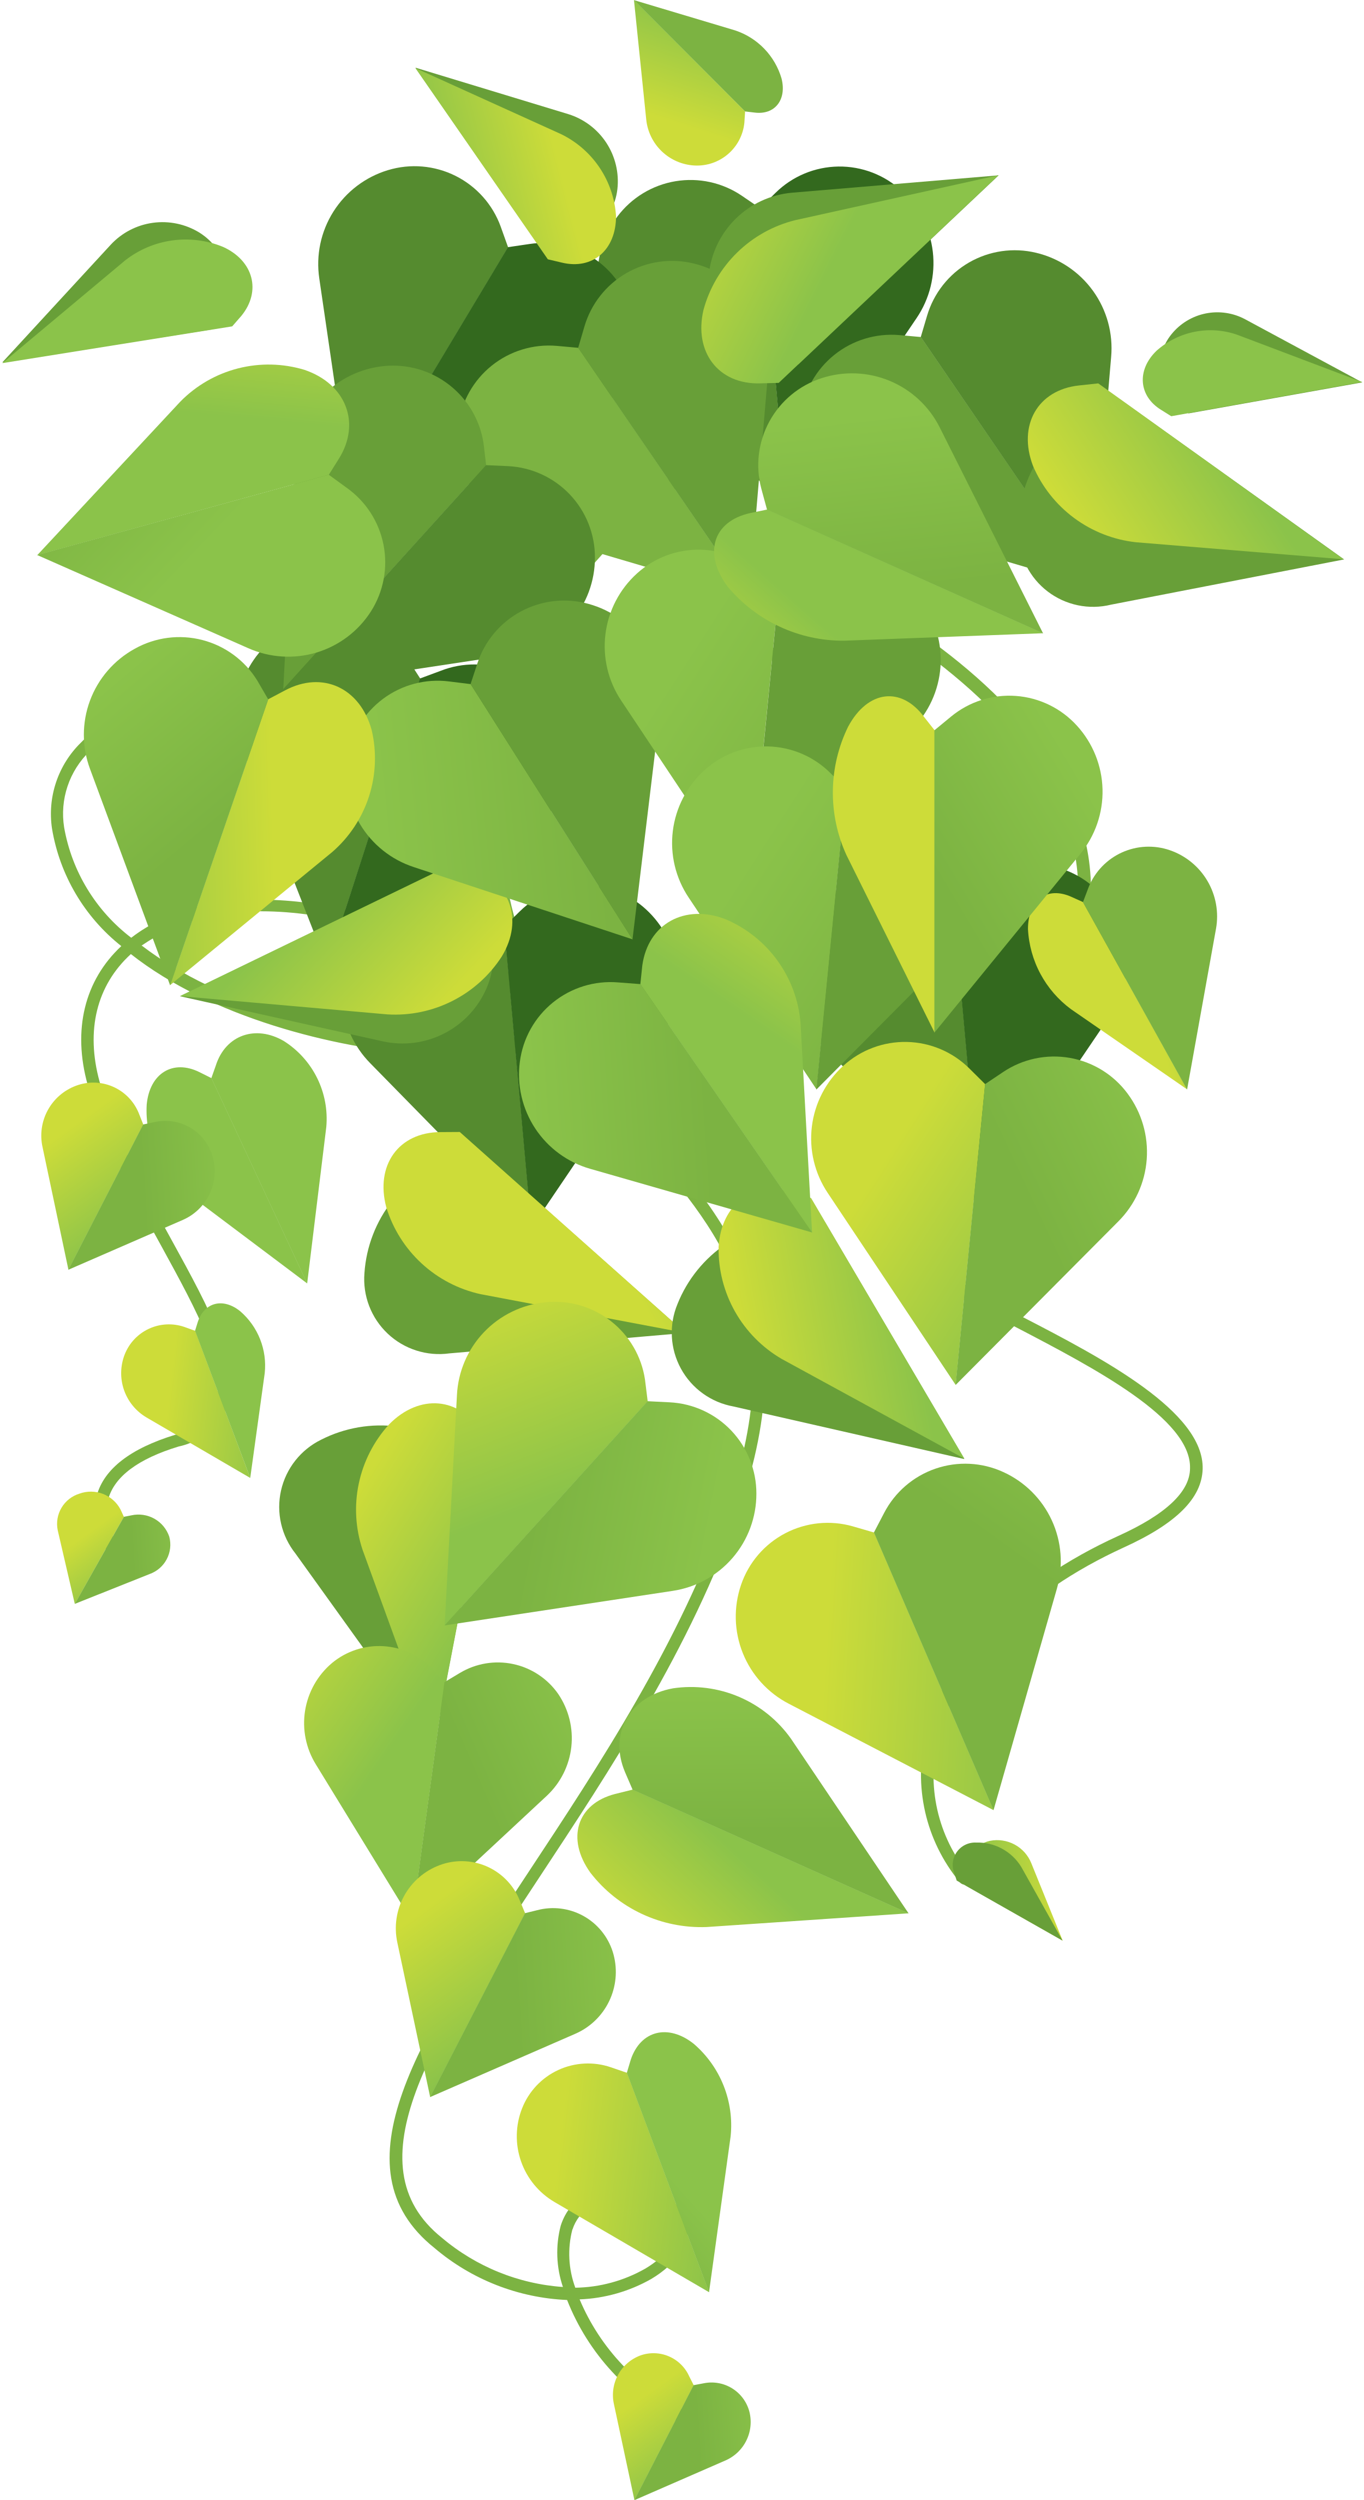 <svg width="425" height="779" viewBox="0 0 425 779" fill="none" xmlns="http://www.w3.org/2000/svg">
<path d="M300.463 587.2C300.893 587.195 301.31 587.047 301.647 586.78C302.041 586.465 302.295 586.007 302.352 585.506C302.409 585.005 302.266 584.502 301.953 584.106C297.116 578.23 293.724 571.302 292.051 563.878C290.379 556.455 290.471 548.743 292.321 541.361C297.825 517.945 319.077 496.362 350.152 482.152C366.435 474.741 374.462 466.872 374.729 457.704C375.188 439.865 343.769 423.325 318.542 410.299C314.299 408.084 310.209 405.944 306.502 403.92C299.698 400.1 296.029 396.662 295.035 392.765C293.353 386.386 298.322 378.326 305.852 366.026C320.614 343.686 331.47 319.001 337.959 293.027C357.07 214.145 229.98 166.473 224.591 164.486C224.351 164.364 224.088 164.293 223.819 164.279C223.551 164.266 223.282 164.308 223.031 164.406C222.78 164.503 222.553 164.651 222.363 164.842C222.174 165.033 222.027 165.262 221.932 165.514C221.837 165.766 221.797 166.035 221.813 166.303C221.829 166.572 221.903 166.833 222.027 167.072C222.152 167.31 222.326 167.519 222.537 167.686C222.748 167.853 222.992 167.973 223.253 168.039C224.553 168.535 352.675 216.552 334.099 292.11C327.689 317.701 316.988 342.021 302.45 364.04C294.385 377.066 289.072 385.661 291.213 393.644C292.512 398.61 296.755 402.927 304.552 407.167C308.374 409.191 312.197 411.33 316.669 413.584C340.979 426.266 371.213 442.043 370.792 457.475C370.792 464.81 363.148 471.915 348.432 478.561C316.134 493.268 294.271 515.806 288.499 540.368C286.536 548.287 286.451 556.555 288.249 564.513C290.048 572.471 293.68 579.899 298.857 586.207C299.024 586.491 299.257 586.729 299.537 586.902C299.817 587.075 300.134 587.178 300.463 587.2Z" fill="#7CB342"/>
<path d="M36.535 487.882C36.153 487.461 27.018 477.224 30.152 465.955C32.445 457.666 40.625 451.325 54.576 447.047C57.229 446.52 59.724 445.393 61.871 443.75C64.019 442.108 65.76 439.994 66.96 437.573C71.356 426.725 61.571 408.885 50.257 388.219C41.733 372.749 32.101 355.177 27.324 338.026C22.546 320.874 26.33 305.48 37.797 294.784C26.297 285.676 18.599 272.618 16.201 258.151C15.48 253.301 15.918 248.35 17.479 243.703C19.04 239.055 21.68 234.843 25.183 231.411C71.05 183.776 274.624 204.213 283.224 205.054C283.735 205.111 284.203 205.368 284.525 205.769C284.847 206.17 284.998 206.682 284.944 207.193C284.846 207.674 284.582 208.106 284.198 208.414C283.813 208.721 283.334 208.883 282.842 208.874C280.74 208.644 72.617 187.749 27.935 234.085C24.794 237.105 22.43 240.84 21.046 244.97C19.661 249.101 19.297 253.505 19.985 257.807C22.385 271.485 29.849 283.758 40.892 292.186C64.514 273.889 108.088 276.907 152.273 300.246C166.454 307.886 172.57 314.113 170.964 319.804C167.983 330.195 140.386 329.125 132.13 328.59C103.883 326.604 65.584 316.825 40.778 297.267C30.113 307.008 26.636 321.027 31.031 337.032C35.58 353.764 45.097 371.144 53.506 386.424C65.317 407.93 75.484 426.495 70.438 439.025C69.033 441.982 66.964 444.575 64.391 446.603C61.819 448.63 58.813 450.037 55.608 450.714C43.033 454.534 35.694 460.072 33.745 467.025C31.184 476.231 39.211 485.284 39.287 485.361C39.466 485.538 39.608 485.749 39.705 485.982C39.802 486.215 39.852 486.464 39.852 486.717C39.852 486.969 39.802 487.218 39.705 487.451C39.608 487.684 39.466 487.895 39.287 488.073C39.118 488.23 38.92 488.351 38.703 488.43C38.486 488.509 38.256 488.543 38.026 488.531C37.744 488.542 37.464 488.489 37.206 488.376C36.948 488.264 36.719 488.095 36.535 487.882ZM44.179 294.631C68.604 313.349 106.177 322.898 132.589 324.732C154.031 326.184 166.339 322.822 167.524 318.735C167.868 317.436 167.753 312.546 150.744 303.455C126.167 290.505 101.896 283.935 81.408 283.935C68.052 283.4 54.882 287.206 43.874 294.784L44.179 294.631Z" fill="#7CB342"/>
<path d="M212.054 754.819C195.891 746.969 183.272 733.334 176.698 716.62C161.504 715.974 146.961 710.273 135.379 700.423C103.96 675.326 130.64 634.873 164.467 583.609C186.713 549.918 211.901 511.757 226.579 469.584C247.372 409.841 224.285 383.521 197.529 353.076C177.309 330.157 156.402 306.244 152.694 265.218C144.209 171.094 234.835 133.735 235.752 133.353C235.989 133.22 236.252 133.139 236.523 133.116C236.794 133.092 237.066 133.127 237.322 133.217C237.579 133.307 237.813 133.451 238.01 133.639C238.206 133.826 238.36 134.054 238.461 134.306C238.563 134.558 238.609 134.829 238.598 135.1C238.586 135.371 238.517 135.637 238.394 135.88C238.272 136.122 238.099 136.336 237.887 136.506C237.675 136.676 237.429 136.8 237.166 136.868C236.287 137.25 148.26 173.539 156.516 264.874C160.109 304.525 180.597 327.865 200.396 350.441C226.808 380.465 251.729 408.847 230.172 470.73C215.341 513.284 190 551.675 167.639 585.558C134.921 635.217 109.044 674.371 137.749 697.291C148.36 706.246 161.545 711.597 175.399 712.571C173.305 706.408 173.066 699.768 174.71 693.471C177.768 683.921 186.751 679.872 199.25 682.011C210.984 684.188 213.659 689.651 214.233 692.898C215.265 698.704 210.946 705.274 202.957 710.049C196.125 713.941 188.455 716.129 180.597 716.429C187.018 731.682 198.788 744.069 213.698 751.267C214.152 751.482 214.502 751.867 214.674 752.339C214.846 752.811 214.824 753.331 214.615 753.788C214.459 754.113 214.216 754.39 213.912 754.585C213.608 754.781 213.256 754.888 212.895 754.896C212.612 754.923 212.327 754.897 212.054 754.819ZM178.342 694.655C176.785 700.655 177.105 706.987 179.259 712.8C186.891 712.684 194.371 710.648 201.008 706.879C207.505 703.059 211.213 697.826 210.487 693.662C209.761 689.498 205.594 687.168 198.561 686.022C196.594 685.656 194.599 685.464 192.599 685.449C189.531 685.115 186.441 685.848 183.851 687.525C181.261 689.202 179.329 691.72 178.38 694.655H178.342Z" fill="#7CB342"/>
<path d="M236.822 64.863L245.307 158.681L195.007 107.341C189.849 102.118 186.744 95.214 186.26 87.892C185.776 80.569 187.944 73.317 192.369 67.461C196.764 61.605 203.248 57.666 210.473 56.464C217.698 55.262 225.109 56.888 231.165 61.005L236.822 64.863Z" fill="#558B2F"/>
<path d="M236.784 64.862L245.269 158.679L285.556 99.165C289.685 93.1 291.494 85.754 290.652 78.467C289.81 71.18 286.373 64.44 280.97 59.475C275.605 54.499 268.527 51.781 261.208 51.888C253.889 51.995 246.894 54.918 241.677 60.048L236.784 64.862Z" fill="#33691E"/>
<path d="M157.166 288.749L165.651 382.567L115.35 331.265C110.203 326.044 107.105 319.148 106.62 311.834C106.136 304.52 108.299 297.276 112.713 291.423C117.095 285.564 123.57 281.619 130.789 280.409C138.008 279.2 145.416 280.818 151.471 284.929L157.166 288.749Z" fill="#558B2F"/>
<path d="M157.09 288.749L165.575 382.567L205.862 323.052C209.995 316.992 211.81 309.649 210.975 302.362C210.14 295.076 206.711 288.332 201.313 283.363C195.938 278.393 188.855 275.68 181.533 275.787C174.211 275.893 167.21 278.811 161.982 283.936L157.09 288.749Z" fill="#33691E"/>
<path d="M297.099 282.255L305.584 376.073L255.283 324.733C250.126 319.51 247.021 312.606 246.537 305.284C246.053 297.961 248.221 290.709 252.646 284.853C257.034 279 263.511 275.062 270.73 273.86C277.949 272.657 285.353 274.283 291.404 278.397L297.099 282.255Z" fill="#558B2F"/>
<path d="M297.022 282.255L305.508 376.072L345.833 316.558C349.966 310.498 351.781 303.154 350.946 295.868C350.111 288.581 346.682 281.838 341.285 276.869C335.914 271.89 328.829 269.171 321.504 269.277C314.179 269.384 307.177 272.308 301.953 277.441L297.022 282.255Z" fill="#33691E"/>
<path d="M130.946 211.433L101.934 301.049L75.79 234.123C73.1 227.299 72.956 219.735 75.384 212.813C77.812 205.891 82.65 200.073 89.016 196.42C95.351 192.744 102.863 191.653 109.983 193.375C117.104 195.097 123.285 199.5 127.238 205.665L130.946 211.433Z" fill="#558B2F"/>
<path d="M130.869 211.396L101.896 301.05L162.288 262.048C168.459 258.108 173.011 252.086 175.115 245.075C177.22 238.065 176.737 230.533 173.754 223.849C170.762 217.173 165.313 211.905 158.538 209.138C151.762 206.371 144.18 206.318 137.366 208.989L130.869 211.396Z" fill="#33691E"/>
<path d="M286.932 105.01L340.138 182.746L271.337 162.462C264.294 160.413 258.222 155.903 254.23 149.753C250.237 143.603 248.59 136.224 249.588 128.961C250.554 121.726 254.268 115.139 259.961 110.566C265.653 105.994 272.888 103.785 280.166 104.399L286.932 105.01Z" fill="#689F38"/>
<path d="M286.894 105.01L340.1 182.784L346.216 111.199C346.866 103.892 344.865 96.594 340.577 90.64C336.29 84.686 330.002 80.472 322.862 78.767C315.749 77.05 308.246 78.135 301.912 81.798C295.578 85.461 290.898 91.421 288.844 98.44L286.894 105.01Z" fill="#558B2F"/>
<path d="M158.313 77.048L109.885 157.839L99.488 86.788C98.402 79.534 99.962 72.131 103.885 65.932C107.808 59.732 113.831 55.149 120.855 53.02C127.858 50.891 135.411 51.532 141.955 54.809C148.499 58.086 153.534 63.75 156.019 70.63L158.313 77.048Z" fill="#558B2F"/>
<path d="M158.274 77.01L109.808 157.839L177.462 133.43C184.362 130.961 190.146 126.096 193.759 119.723C197.372 113.35 198.574 105.892 197.146 98.707C195.749 91.52 191.631 85.149 185.65 80.921C179.668 76.694 172.285 74.937 165.039 76.016L158.274 77.01Z" fill="#33691E"/>
<path d="M180.214 108.372L233.381 186.108L164.58 165.824C157.537 163.775 151.466 159.264 147.473 153.115C143.481 146.965 141.833 139.585 142.832 132.323C143.797 125.088 147.512 118.501 153.204 113.928C158.897 109.356 166.132 107.147 173.41 107.761L180.214 108.372Z" fill="#7CB342"/>
<path d="M180.138 108.41L233.344 186.108L239.46 114.522C240.11 107.215 238.108 99.918 233.82 93.963C229.533 88.009 223.245 83.795 216.106 82.091C208.992 80.363 201.485 81.444 195.148 85.109C188.812 88.773 184.134 94.738 182.087 101.763L180.138 108.41Z" fill="#689F38"/>
<path d="M272.332 477.493L309.599 564.015L245.805 530.858C239.286 527.495 234.194 521.903 231.457 515.101C228.721 508.299 228.523 500.74 230.898 493.804C233.255 486.874 238.19 481.116 244.68 477.724C251.17 474.331 258.717 473.565 265.757 475.583L272.332 477.493Z" fill="url(#paint0_linear_36_33246)"/>
<path d="M272.293 477.492L309.561 564.013L329.322 494.949C331.358 487.903 330.79 480.361 327.724 473.699C324.657 467.037 319.296 461.699 312.619 458.659C305.973 455.601 298.403 455.221 291.484 457.597C284.564 459.973 278.827 464.923 275.466 471.418L272.293 477.492Z" fill="url(#paint1_linear_36_33246)"/>
<path d="M151.357 459.806L135.151 544.036L92.074 484.063C89.899 481.332 88.365 478.148 87.585 474.747C86.804 471.345 86.797 467.812 87.563 464.407C88.33 461.002 89.851 457.812 92.014 455.072C94.177 452.333 96.927 450.112 100.062 448.575C107.422 444.831 115.745 443.403 123.933 444.481C132.121 445.558 139.79 449.09 145.929 454.611L151.357 459.806Z" fill="#689F38"/>
<path d="M152.962 451.516L135.227 544.035L112.981 482.916C110.753 476.26 110.34 469.131 111.785 462.263C113.229 455.395 116.479 449.035 121.199 443.838C130.678 434.136 143.33 435.243 149.981 446.321L152.962 451.516Z" fill="url(#paint2_linear_36_33246)"/>
<path d="M149.369 358.31L213.507 415.303L140.005 421.682C136.542 422.157 133.017 421.849 129.689 420.78C126.361 419.712 123.316 417.911 120.777 415.51C118.239 413.108 116.272 410.168 115.022 406.906C113.772 403.644 113.27 400.143 113.554 396.662C114.111 388.423 117.152 380.546 122.276 374.068C127.4 367.59 134.367 362.815 142.26 360.372L149.369 358.31Z" fill="#689F38"/>
<path d="M143.254 352.695L213.545 415.304L149.751 403.233C142.888 401.73 136.549 398.43 131.384 393.67C126.218 388.911 122.413 382.864 120.358 376.149C116.88 363.085 124.181 352.771 137.253 352.733L143.254 352.695Z" fill="url(#paint3_linear_36_33246)"/>
<path d="M133.315 273.011L56.105 310.408L119.287 324.465C125.77 325.89 132.546 325.01 138.449 321.977C144.352 318.943 149.011 313.947 151.623 307.849C154.216 301.874 154.336 295.118 151.958 289.055C149.58 282.992 144.898 278.117 138.933 275.494L133.315 273.011Z" fill="#689F38"/>
<path d="M140.883 269.267L56.066 310.37L120.739 316.062C127.747 316.48 134.74 315.027 141.001 311.851C147.261 308.676 152.564 303.893 156.363 297.993C163.281 286.533 158.924 274.424 146.501 270.872L140.883 269.267Z" fill="url(#paint4_linear_36_33246)"/>
<path d="M248.786 113.529L311.166 54.625L246.684 60.05C240.074 60.655 233.881 63.539 229.166 68.209C224.452 72.879 221.51 79.043 220.846 85.643C220.181 92.122 222.107 98.601 226.202 103.667C230.298 108.734 236.231 111.976 242.709 112.688L248.786 113.529Z" fill="#689F38"/>
<path d="M242.633 119.297L311.128 54.587L247.754 68.606C240.939 70.299 234.699 73.779 229.68 78.688C224.66 83.597 221.043 89.757 219.202 96.53C216.106 109.709 223.865 119.793 236.784 119.449L242.633 119.297Z" fill="url(#paint5_linear_36_33246)"/>
<path d="M167.027 75.328L129.455 21.085L177.08 35.563C181.95 37.076 186.14 40.238 188.931 44.505C191.721 48.771 192.937 53.876 192.369 58.941C191.801 63.904 189.31 68.446 185.43 71.595C181.55 74.744 176.591 76.249 171.614 75.787L167.027 75.328Z" fill="#689F38"/>
<path d="M170.697 80.792L129.416 21.201L174.901 41.829C179.747 44.206 183.876 47.822 186.871 52.311C189.865 56.799 191.617 62 191.948 67.384C191.948 77.813 184.724 84.154 175.054 81.824L170.697 80.792Z" fill="url(#paint6_linear_36_33246)"/>
<path d="M65.928 102.642L0.72 112.917L34.432 76.322C37.891 72.559 42.554 70.119 47.62 69.422C52.684 68.725 57.834 69.814 62.182 72.502C66.415 75.166 69.435 79.382 70.593 84.246C71.751 89.109 70.954 94.233 68.374 98.516L65.928 102.642Z" fill="#689F38"/>
<path d="M72.349 101.688L0.72 113.147L38.942 81.175C43.205 77.82 48.283 75.66 53.657 74.915C59.031 74.17 64.505 74.867 69.52 76.934C79 81.251 81.484 90.724 75.216 98.402L72.349 101.688Z" fill="url(#paint7_linear_36_33246)"/>
<path d="M370.334 128.808L424.457 119.143L387.954 99.47C384.187 97.457 379.834 96.821 375.647 97.672C371.461 98.522 367.702 100.807 365.021 104.131C362.379 107.361 361.125 111.506 361.533 115.658C361.941 119.81 363.978 123.632 367.199 126.286L370.334 128.808Z" fill="#689F38"/>
<path d="M364.945 129.687L424.42 119.029L385.547 104.322C381.296 102.828 376.723 102.496 372.3 103.363C367.878 104.229 363.768 106.262 360.397 109.25C354.128 115.247 354.74 123.384 361.773 127.7L364.945 129.687Z" fill="url(#paint8_linear_36_33246)"/>
<path d="M301.075 587.583L331.118 604.658L321.333 580.516C320.333 578.038 318.499 575.988 316.147 574.718C313.795 573.449 311.073 573.04 308.452 573.564C305.943 574.116 303.745 575.618 302.319 577.754C300.894 579.891 300.352 582.496 300.807 585.023L301.075 587.583Z" fill="url(#paint9_linear_36_33246)"/>
<path d="M298.092 585.94L331.079 604.658L318.236 581.738C316.77 579.324 314.688 577.343 312.202 576C309.716 574.657 306.917 574.001 304.093 574.098C302.938 574.051 301.79 574.292 300.751 574.8C299.713 575.307 298.818 576.065 298.146 577.006C297.475 577.946 297.048 579.039 296.905 580.185C296.762 581.331 296.908 582.495 297.328 583.571L298.092 585.94Z" fill="#689F38"/>
<path d="M256.966 380.657L300.463 454.611L228.528 438.223C225.091 437.606 221.836 436.225 219.003 434.184C216.17 432.143 213.832 429.492 212.16 426.428C210.487 423.364 209.524 419.964 209.34 416.479C209.157 412.994 209.758 409.511 211.099 406.289C214.164 398.619 219.483 392.057 226.354 387.468C233.225 382.879 241.325 380.477 249.589 380.58L256.966 380.657Z" fill="#689F38"/>
<path d="M252.724 373.284L300.502 454.496L243.55 423.402C237.483 419.861 232.467 414.774 229.015 408.659C225.563 402.544 223.799 395.622 223.904 388.602C224.63 375.079 234.873 367.554 247.181 371.527L252.724 373.284Z" fill="url(#paint10_linear_36_33246)"/>
<path d="M349.007 124.415L418.802 174.303L346.178 188.399C342.789 189.235 339.254 189.299 335.836 188.588C332.418 187.876 329.204 186.407 326.43 184.287C323.656 182.168 321.394 179.453 319.811 176.343C318.228 173.233 317.364 169.808 317.282 166.32C316.958 158.069 319.144 149.914 323.553 142.931C327.961 135.948 334.384 130.464 341.974 127.204L349.007 124.415Z" fill="#689F38"/>
<path d="M342.201 119.45L418.647 174.266L353.974 168.956C346.99 168.196 340.334 165.59 334.691 161.408C329.048 157.225 324.622 151.617 321.867 145.158C317.051 132.514 323.319 121.474 336.2 120.099L342.201 119.45Z" fill="url(#paint11_linear_36_33246)"/>
<path d="M195.35 645.837L220.959 714.214L172.837 686.137C167.93 683.282 164.207 678.766 162.342 673.406C160.477 668.046 160.593 662.196 162.67 656.915C164.746 651.63 168.782 647.351 173.937 644.967C179.093 642.583 184.969 642.279 190.343 644.118L195.35 645.837Z" fill="url(#paint12_linear_36_33246)"/>
<path d="M195.312 645.837L220.921 714.214L227.648 665.662C228.209 660.287 227.459 654.856 225.462 649.833C223.465 644.811 220.281 640.346 216.181 636.822C208.231 630.481 199.592 632.62 196.534 641.75L195.312 645.837Z" fill="url(#paint13_linear_36_33246)"/>
<path d="M60.807 414.654L77.969 460.493L45.671 441.661C42.376 439.731 39.88 436.688 38.632 433.081C37.385 429.473 37.468 425.539 38.867 421.988C40.264 418.454 42.97 415.593 46.422 414C49.874 412.407 53.807 412.203 57.406 413.431L60.807 414.654Z" fill="url(#paint14_linear_36_33246)"/>
<path d="M60.769 414.655L77.969 460.494L82.48 427.871C82.867 424.272 82.374 420.632 81.043 417.265C79.711 413.898 77.581 410.904 74.835 408.542C69.522 404.264 63.712 405.716 61.648 411.828L60.769 414.655Z" fill="url(#paint15_linear_36_33246)"/>
<path d="M232.16 34.723L197.53 0L201.352 37.206C201.73 41.004 203.458 44.54 206.22 47.175C208.983 49.81 212.598 51.369 216.412 51.569C220.211 51.765 223.94 50.495 226.828 48.021C229.717 45.546 231.543 42.058 231.93 38.276L232.16 34.723Z" fill="url(#paint16_linear_36_33246)"/>
<path d="M232.16 34.723L197.53 0.038L229.063 9.474C232.504 10.615 235.617 12.573 238.134 15.182C240.65 17.79 242.496 20.97 243.512 24.448C245.193 31.056 241.448 35.908 235.064 35.067L232.16 34.723Z" fill="url(#paint17_linear_36_33246)"/>
<path d="M197.147 557.597L283.11 596.14L220.157 600.419C213.212 600.679 206.305 599.279 200.009 596.336C193.714 593.393 188.212 588.991 183.961 583.496C176.316 572.839 179.794 562.028 191.605 558.972L197.147 557.597Z" fill="url(#paint18_linear_36_33246)"/>
<path d="M197.109 557.634L283.11 596.177L246.454 541.743C242.373 535.988 236.777 531.476 230.287 528.704C223.797 525.933 216.666 525.012 209.684 526.043C196.192 528.526 189.617 540.024 194.739 552.133L197.109 557.634Z" fill="url(#paint19_linear_36_33246)"/>
<path d="M65.891 335.925L95.742 399.909L57.94 371.489C53.867 368.244 50.63 364.07 48.502 359.318C46.374 354.566 45.416 349.374 45.709 344.176C46.626 334.397 53.889 329.966 62.145 334.053L65.891 335.925Z" fill="url(#paint20_linear_36_33246)"/>
<path d="M65.853 335.925L95.705 399.909L101.667 351.129C102.136 345.892 101.154 340.626 98.828 335.91C96.502 331.194 92.922 327.208 88.481 324.389C79.651 319.194 70.248 322.479 67.229 332.029L65.853 335.925Z" fill="url(#paint21_linear_36_33246)"/>
<path d="M201.81 436.62L138.552 506.486L142.374 434.71C142.724 427.381 145.702 420.423 150.761 415.106C155.821 409.79 162.626 406.471 169.932 405.754C177.216 405.007 184.507 407.095 190.289 411.585C196.07 416.075 199.896 422.62 200.969 429.858L201.81 436.62Z" fill="url(#paint22_linear_36_33246)"/>
<path d="M201.772 436.582L138.513 506.448L209.608 495.676C216.867 494.594 223.495 490.939 228.281 485.377C233.067 479.816 235.692 472.719 235.676 465.384C235.694 458.072 232.891 451.035 227.851 445.734C222.811 440.434 215.921 437.279 208.614 436.925L201.772 436.582Z" fill="url(#paint23_linear_36_33246)"/>
<path d="M151.472 144.968L88.251 214.796L92.073 143.058C92.414 135.728 95.381 128.766 100.434 123.442C105.487 118.119 112.288 114.79 119.594 114.064C126.88 113.325 134.171 115.416 139.956 119.904C145.742 124.391 149.577 130.931 150.669 138.168L151.472 144.968Z" fill="#689F38"/>
<path d="M151.432 144.929L88.212 214.758L159.306 203.986C166.559 202.905 173.182 199.255 177.967 193.701C182.752 188.148 185.381 181.06 185.374 173.732C185.393 166.41 182.586 159.362 177.539 154.055C172.492 148.748 165.592 145.589 158.274 145.235L151.432 144.929Z" fill="#558B2F"/>
<path d="M138.513 524.134L128.384 598.661L98.38 549.689C95.311 544.701 94.133 538.779 95.059 532.998C95.985 527.216 98.953 521.957 103.425 518.175C107.908 514.444 113.644 512.562 119.467 512.909C125.29 513.257 130.761 515.809 134.768 520.046L138.513 524.134Z" fill="url(#paint24_linear_36_33246)"/>
<path d="M138.475 524.133L128.346 598.66L170.391 559.506C174.667 555.502 177.371 550.103 178.016 544.283C178.661 538.463 177.204 532.603 173.907 527.762C170.583 523.009 165.579 519.692 159.905 518.48C154.23 517.268 148.307 518.251 143.329 521.23L138.475 524.133Z" fill="url(#paint25_linear_36_33246)"/>
<path d="M163.626 596.139L134.042 653.438L123.798 605.23C122.741 600.315 123.482 595.184 125.888 590.768C128.293 586.352 132.203 582.945 136.908 581.165C141.606 579.377 146.813 579.471 151.443 581.429C156.072 583.386 159.766 587.055 161.753 591.67L163.626 596.139Z" fill="url(#paint26_linear_36_33246)"/>
<path d="M163.587 596.102L134.003 653.401L179.221 633.69C183.834 631.692 187.576 628.107 189.771 623.587C191.966 619.067 192.468 613.91 191.185 609.052C189.909 604.205 186.815 600.037 182.544 597.411C178.273 594.786 173.154 593.907 168.251 594.956L163.587 596.102Z" fill="url(#paint27_linear_36_33246)"/>
<path d="M216.145 743.169L197.683 779L191.262 748.937C190.612 745.866 191.083 742.664 192.591 739.911C194.098 737.157 196.542 735.034 199.48 733.925C202.382 732.878 205.574 732.97 208.411 734.182C211.248 735.394 213.52 737.637 214.769 740.457L216.145 743.169Z" fill="url(#paint28_linear_36_33246)"/>
<path d="M216.105 743.169L197.643 779L225.852 766.7C228.749 765.494 231.116 763.287 232.519 760.482C233.923 757.676 234.27 754.46 233.496 751.42C232.7 748.39 230.767 745.782 228.098 744.139C225.429 742.496 222.229 741.943 219.163 742.596L216.105 743.169Z" fill="url(#paint29_linear_36_33246)"/>
<path d="M44.639 350.364L21.323 395.63L13.258 357.431C12.393 353.539 12.96 349.466 14.856 345.959C16.751 342.451 19.847 339.743 23.578 338.331C27.279 336.907 31.389 336.975 35.04 338.522C38.691 340.068 41.599 342.972 43.148 346.621L44.639 350.364Z" fill="url(#paint30_linear_36_33246)"/>
<path d="M44.601 350.364L21.285 395.63L56.909 380.121C60.546 378.552 63.499 375.73 65.232 372.169C66.964 368.608 67.361 364.545 66.35 360.716C65.363 356.876 62.921 353.57 59.541 351.496C56.16 349.422 52.105 348.742 48.233 349.6L44.601 350.364Z" fill="url(#paint31_linear_36_33246)"/>
<path d="M38.599 472.603L23.31 499.762L17.997 476.843C17.488 474.433 17.901 471.921 19.153 469.8C20.405 467.679 22.406 466.103 24.762 465.383C27.137 464.522 29.743 464.55 32.098 465.464C34.452 466.377 36.395 468.113 37.567 470.349L38.599 472.603Z" fill="url(#paint32_linear_36_33246)"/>
<path d="M38.6 472.604L23.311 499.725L46.589 490.443C48.893 489.631 50.807 487.981 51.948 485.821C53.088 483.662 53.372 481.151 52.742 478.792C51.943 476.421 50.294 474.431 48.113 473.203C45.932 471.976 43.374 471.599 40.932 472.145L38.6 472.604Z" fill="url(#paint33_linear_36_33246)"/>
<path d="M306.96 337.796L297.787 431.537L257.921 371.717C253.835 365.626 252.077 358.269 252.968 350.989C253.859 343.71 257.34 336.994 262.775 332.066C268.183 327.139 275.281 324.481 282.598 324.645C289.914 324.808 296.886 327.78 302.068 332.945L306.96 337.796Z" fill="url(#paint34_linear_36_33246)"/>
<path d="M306.923 337.796L297.75 431.537L348.433 380.579C353.621 375.392 356.768 368.513 357.301 361.199C357.835 353.884 355.718 346.622 351.338 340.737C346.99 334.854 340.542 330.869 333.333 329.61C326.123 328.351 318.705 329.915 312.619 333.976L306.923 337.796Z" fill="url(#paint35_linear_36_33246)"/>
<path d="M146.655 213.153L197.109 292.684L128.881 270.147C121.887 267.85 115.956 263.109 112.178 256.793C108.4 250.478 107.03 243.012 108.318 235.767C109.541 228.553 113.503 222.087 119.377 217.718C125.251 213.349 132.585 211.413 139.851 212.313L146.655 213.153Z" fill="url(#paint36_linear_36_33246)"/>
<path d="M146.617 213.153L197.07 292.722L205.671 221.365C206.566 214.085 204.812 206.726 200.728 200.632C196.643 194.537 190.502 190.114 183.425 188.17C176.376 186.201 168.839 187.024 162.382 190.468C155.925 193.911 151.044 199.711 148.757 206.659L146.617 213.153Z" fill="#689F38"/>
<path d="M242.633 184.427L233.421 278.169L193.593 218.348C189.507 212.257 187.749 204.9 188.64 197.621C189.531 190.341 193.012 183.625 198.447 178.697C203.861 173.767 210.966 171.109 218.289 171.272C225.611 171.436 232.59 174.409 237.779 179.576L242.633 184.427Z" fill="url(#paint37_linear_36_33246)"/>
<path d="M242.633 184.426L233.459 278.167L284.142 227.209C289.335 222.027 292.49 215.15 293.03 207.836C293.571 200.521 291.461 193.256 287.086 187.368C282.738 181.484 276.29 177.499 269.08 176.24C261.87 174.981 254.453 176.544 248.366 180.606L242.633 184.426Z" fill="#689F38"/>
<path d="M263.615 245.698L254.442 339.478L214.576 279.657C210.494 273.561 208.743 266.202 209.641 258.922C210.539 251.643 214.027 244.929 219.468 240.006C224.872 235.07 231.972 232.406 239.291 232.57C246.61 232.734 253.584 235.712 258.761 240.885L263.615 245.698Z" fill="url(#paint38_linear_36_33246)"/>
<path d="M263.578 245.697L254.366 339.477L305.049 288.481C310.232 283.3 313.381 276.432 313.921 269.126C314.461 261.82 312.357 254.563 307.992 248.677C303.651 242.785 297.202 238.794 289.99 237.535C282.777 236.275 275.357 237.845 269.273 241.916L263.578 245.697Z" fill="#689F38"/>
<path d="M199.517 306.665L253.029 384.057L249.436 318.812C248.878 311.795 246.405 305.065 242.288 299.354C238.17 293.643 232.565 289.169 226.082 286.419C213.354 281.491 201.925 287.832 200.129 300.82L199.517 306.665Z" fill="url(#paint39_linear_36_33246)"/>
<path d="M199.555 306.626L253.066 384.018L183.96 364.193C176.896 362.192 170.788 357.718 166.753 351.588C162.718 345.458 161.024 338.081 161.982 330.807C162.921 323.548 166.622 316.929 172.316 312.326C178.011 307.724 185.261 305.491 192.56 306.091L199.555 306.626Z" fill="url(#paint40_linear_36_33246)"/>
<path d="M83.55 217.889L52.971 306.97L103.502 265.485C108.825 260.873 112.786 254.894 114.955 248.195C117.124 241.496 117.42 234.331 115.809 227.477C112.216 214.336 100.52 208.874 88.824 215.1L83.55 217.889Z" fill="url(#paint41_linear_36_33246)"/>
<path d="M83.587 217.928L53.009 307.009L28.049 239.587C25.49 232.717 25.487 225.156 28.041 218.284C30.595 211.412 35.536 205.686 41.962 202.152C48.382 198.547 55.949 197.568 63.076 199.419C70.203 201.271 76.335 205.81 80.185 212.083L83.587 217.928Z" fill="url(#paint42_linear_36_33246)"/>
<path d="M337.463 281.071L369.914 339.44L333.678 314.419C329.743 311.508 326.502 307.76 324.189 303.447C321.876 299.134 320.548 294.362 320.3 289.475C320.3 280.384 326.263 275.953 333.984 279.505L337.463 281.071Z" fill="url(#paint43_linear_36_33246)"/>
<path d="M337.424 281.11L369.875 339.478L378.896 289.323C379.799 284.21 378.847 278.944 376.213 274.47C373.579 269.995 369.434 266.607 364.524 264.913C359.64 263.222 354.293 263.467 349.585 265.6C344.878 267.732 341.168 271.588 339.221 276.373L337.424 281.11Z" fill="url(#paint44_linear_36_33246)"/>
<path d="M291.213 227.553V321.753L263.693 266.326C260.837 260.041 259.407 253.203 259.506 246.302C259.605 239.401 261.231 232.607 264.266 226.407C270.42 214.947 280.855 213.801 287.964 223.428L291.213 227.553Z" fill="url(#paint45_linear_36_33246)"/>
<path d="M291.136 227.554V321.753L336.583 266.097C341.246 260.427 343.711 253.27 343.529 245.934C343.346 238.597 340.528 231.571 335.589 226.14C330.68 220.71 323.867 217.378 316.564 216.837C309.26 216.297 302.03 218.589 296.373 223.237L291.136 227.554Z" fill="url(#paint46_linear_36_33246)"/>
<path d="M239.039 158.757L325.04 197.3L262.966 199.63C256.057 199.668 249.225 198.178 242.96 195.265C236.695 192.353 231.153 188.091 226.731 182.785C219.087 172.547 222.03 162.463 233.726 159.865L239.039 158.757Z" fill="url(#paint47_linear_36_33246)"/>
<path d="M239.002 158.833L325.003 197.338L292.781 133.125C289.486 126.592 283.956 121.457 277.194 118.653C270.433 115.849 262.889 115.563 255.934 117.845C249.01 120.101 243.211 124.92 239.728 131.313C236.246 137.705 235.343 145.188 237.205 152.225L239.002 158.833Z" fill="url(#paint48_linear_36_33246)"/>
<path d="M102.47 147.908L11.615 172.966L56.182 125.141C61.114 120.111 67.332 116.529 74.158 114.784C80.985 113.04 88.16 113.2 94.902 115.247C107.821 119.64 112.523 131.826 105.604 142.904L102.47 147.908Z" fill="url(#paint49_linear_36_33246)"/>
<path d="M102.431 147.908L11.576 172.929L77.357 201.961C84.045 204.941 91.582 205.424 98.596 203.321C105.611 201.218 111.637 196.669 115.579 190.501C119.51 184.32 120.908 176.864 119.485 169.681C118.061 162.497 113.925 156.137 107.935 151.919L102.431 147.908Z" fill="url(#paint50_linear_36_33246)"/>
<defs>
<linearGradient id="paint0_linear_36_33246" x1="258.322" y1="496.379" x2="327.218" y2="500.587" gradientUnits="userSpaceOnUse">
<stop stop-color="#CDDC39"/>
<stop offset="1" stop-color="#8BC34A"/>
</linearGradient>
<linearGradient id="paint1_linear_36_33246" x1="364.791" y1="451.912" x2="332.276" y2="497.076" gradientUnits="userSpaceOnUse">
<stop stop-color="#8BC34A"/>
<stop offset="1" stop-color="#7CB342"/>
</linearGradient>
<linearGradient id="paint2_linear_36_33246" x1="105.897" y1="473.511" x2="151.119" y2="501.235" gradientUnits="userSpaceOnUse">
<stop stop-color="#CDDC39"/>
<stop offset="1" stop-color="#8BC34A"/>
</linearGradient>
<linearGradient id="paint3_linear_36_33246" x1="165.91" y1="341.904" x2="212.994" y2="316.827" gradientUnits="userSpaceOnUse">
<stop stop-color="#CDDC39"/>
<stop offset="1" stop-color="#8BC34A"/>
</linearGradient>
<linearGradient id="paint4_linear_36_33246" x1="151.746" y1="297.953" x2="113.328" y2="261.451" gradientUnits="userSpaceOnUse">
<stop stop-color="#CDDC39"/>
<stop offset="1" stop-color="#8BC34A"/>
</linearGradient>
<linearGradient id="paint5_linear_36_33246" x1="225.037" y1="32.551" x2="272.305" y2="55.97" gradientUnits="userSpaceOnUse">
<stop stop-color="#CDDC39"/>
<stop offset="1" stop-color="#8BC34A"/>
</linearGradient>
<linearGradient id="paint6_linear_36_33246" x1="162.209" y1="4.035" x2="122.782" y2="14.135" gradientUnits="userSpaceOnUse">
<stop stop-color="#CDDC39"/>
<stop offset="1" stop-color="#8BC34A"/>
</linearGradient>
<linearGradient id="paint7_linear_36_33246" x1="72.999" y1="31.898" x2="65.108" y2="71.803" gradientUnits="userSpaceOnUse">
<stop stop-color="#CDDC39"/>
<stop offset="1" stop-color="#8BC34A"/>
</linearGradient>
<linearGradient id="paint8_linear_36_33246" x1="319.41" y1="53.182" x2="336.799" y2="82.248" gradientUnits="userSpaceOnUse">
<stop stop-color="#CDDC39"/>
<stop offset="1" stop-color="#8BC34A"/>
</linearGradient>
<linearGradient id="paint9_linear_36_33246" x1="331.118" y1="588.996" x2="300.425" y2="588.996" gradientUnits="userSpaceOnUse">
<stop stop-color="#CDDC39"/>
<stop offset="1" stop-color="#8BC34A"/>
</linearGradient>
<linearGradient id="paint10_linear_36_33246" x1="229.318" y1="403.152" x2="281.419" y2="393.749" gradientUnits="userSpaceOnUse">
<stop stop-color="#CDDC39"/>
<stop offset="1" stop-color="#8BC34A"/>
</linearGradient>
<linearGradient id="paint11_linear_36_33246" x1="310.82" y1="127.31" x2="355.181" y2="97.676" gradientUnits="userSpaceOnUse">
<stop stop-color="#CDDC39"/>
<stop offset="1" stop-color="#8BC34A"/>
</linearGradient>
<linearGradient id="paint12_linear_36_33246" x1="171.003" y1="696.083" x2="224.131" y2="702.201" gradientUnits="userSpaceOnUse">
<stop stop-color="#CDDC39"/>
<stop offset="1" stop-color="#8BC34A"/>
</linearGradient>
<linearGradient id="paint13_linear_36_33246" x1="219.91" y1="689.897" x2="196.977" y2="710.428" gradientUnits="userSpaceOnUse">
<stop stop-color="#8BC34A"/>
<stop offset="1" stop-color="#7CB342"/>
</linearGradient>
<linearGradient id="paint14_linear_36_33246" x1="50.24" y1="455.067" x2="85.926" y2="459.169" gradientUnits="userSpaceOnUse">
<stop stop-color="#CDDC39"/>
<stop offset="1" stop-color="#8BC34A"/>
</linearGradient>
<linearGradient id="paint15_linear_36_33246" x1="75.888" y1="457.018" x2="60.493" y2="470.827" gradientUnits="userSpaceOnUse">
<stop stop-color="#8BC34A"/>
<stop offset="1" stop-color="#7CB342"/>
</linearGradient>
<linearGradient id="paint16_linear_36_33246" x1="226.255" y1="43.55" x2="237.369" y2="9.373" gradientUnits="userSpaceOnUse">
<stop stop-color="#CDDC39"/>
<stop offset="1" stop-color="#8BC34A"/>
</linearGradient>
<linearGradient id="paint17_linear_36_33246" x1="262.504" y1="4.111" x2="243.436" y2="12.391" gradientUnits="userSpaceOnUse">
<stop stop-color="#8BC34A"/>
<stop offset="1" stop-color="#7CB342"/>
</linearGradient>
<linearGradient id="paint18_linear_36_33246" x1="174.84" y1="592.17" x2="207.551" y2="556.824" gradientUnits="userSpaceOnUse">
<stop stop-color="#CDDC39"/>
<stop offset="1" stop-color="#8BC34A"/>
</linearGradient>
<linearGradient id="paint19_linear_36_33246" x1="193.588" y1="525.986" x2="193.879" y2="571.037" gradientUnits="userSpaceOnUse">
<stop stop-color="#8BC34A"/>
<stop offset="1" stop-color="#7CB342"/>
</linearGradient>
<linearGradient id="paint20_linear_36_33246" x1="5.058" y1="339.03" x2="40.593" y2="335.007" gradientUnits="userSpaceOnUse">
<stop stop-color="#CDDC39"/>
<stop offset="1" stop-color="#8BC34A"/>
</linearGradient>
<linearGradient id="paint21_linear_36_33246" x1="58.624" y1="384.72" x2="36.661" y2="410.108" gradientUnits="userSpaceOnUse">
<stop stop-color="#8BC34A"/>
<stop offset="1" stop-color="#7CB342"/>
</linearGradient>
<linearGradient id="paint22_linear_36_33246" x1="135.843" y1="407.197" x2="160.263" y2="471.353" gradientUnits="userSpaceOnUse">
<stop stop-color="#CDDC39"/>
<stop offset="1" stop-color="#8BC34A"/>
</linearGradient>
<linearGradient id="paint23_linear_36_33246" x1="219.85" y1="485.424" x2="165.551" y2="474.444" gradientUnits="userSpaceOnUse">
<stop stop-color="#8BC34A"/>
<stop offset="1" stop-color="#7CB342"/>
</linearGradient>
<linearGradient id="paint24_linear_36_33246" x1="86.892" y1="498.649" x2="132.141" y2="529.736" gradientUnits="userSpaceOnUse">
<stop stop-color="#CDDC39"/>
<stop offset="1" stop-color="#8BC34A"/>
</linearGradient>
<linearGradient id="paint25_linear_36_33246" x1="177.729" y1="511.877" x2="137.058" y2="529.408" gradientUnits="userSpaceOnUse">
<stop stop-color="#8BC34A"/>
<stop offset="1" stop-color="#7CB342"/>
</linearGradient>
<linearGradient id="paint26_linear_36_33246" x1="129.842" y1="596.45" x2="157.428" y2="634.851" gradientUnits="userSpaceOnUse">
<stop stop-color="#CDDC39"/>
<stop offset="1" stop-color="#8BC34A"/>
</linearGradient>
<linearGradient id="paint27_linear_36_33246" x1="199.58" y1="633.723" x2="161.477" y2="635.971" gradientUnits="userSpaceOnUse">
<stop stop-color="#8BC34A"/>
<stop offset="1" stop-color="#7CB342"/>
</linearGradient>
<linearGradient id="paint28_linear_36_33246" x1="198.339" y1="748.145" x2="215.508" y2="772.108" gradientUnits="userSpaceOnUse">
<stop stop-color="#CDDC39"/>
<stop offset="1" stop-color="#8BC34A"/>
</linearGradient>
<linearGradient id="paint29_linear_36_33246" x1="241.802" y1="771.372" x2="218.079" y2="772.82" gradientUnits="userSpaceOnUse">
<stop stop-color="#8BC34A"/>
<stop offset="1" stop-color="#7CB342"/>
</linearGradient>
<linearGradient id="paint30_linear_36_33246" x1="20.144" y1="352.391" x2="41.867" y2="382.631" gradientUnits="userSpaceOnUse">
<stop stop-color="#CDDC39"/>
<stop offset="1" stop-color="#8BC34A"/>
</linearGradient>
<linearGradient id="paint31_linear_36_33246" x1="75.054" y1="381.744" x2="45.075" y2="383.536" gradientUnits="userSpaceOnUse">
<stop stop-color="#8BC34A"/>
<stop offset="1" stop-color="#7CB342"/>
</linearGradient>
<linearGradient id="paint32_linear_36_33246" x1="26.488" y1="478.316" x2="39.525" y2="496.522" gradientUnits="userSpaceOnUse">
<stop stop-color="#CDDC39"/>
<stop offset="1" stop-color="#8BC34A"/>
</linearGradient>
<linearGradient id="paint33_linear_36_33246" x1="61.498" y1="496.142" x2="41.923" y2="497.319" gradientUnits="userSpaceOnUse">
<stop stop-color="#8BC34A"/>
<stop offset="1" stop-color="#7CB342"/>
</linearGradient>
<linearGradient id="paint34_linear_36_33246" x1="270.504" y1="369.162" x2="328.669" y2="406.53" gradientUnits="userSpaceOnUse">
<stop stop-color="#CDDC39"/>
<stop offset="1" stop-color="#8BC34A"/>
</linearGradient>
<linearGradient id="paint35_linear_36_33246" x1="385.356" y1="382.26" x2="334.825" y2="405.899" gradientUnits="userSpaceOnUse">
<stop stop-color="#8BC34A"/>
<stop offset="1" stop-color="#7CB342"/>
</linearGradient>
<linearGradient id="paint36_linear_36_33246" x1="113.204" y1="201.761" x2="181.566" y2="194.882" gradientUnits="userSpaceOnUse">
<stop stop-color="#8BC34A"/>
<stop offset="1" stop-color="#7CB342"/>
</linearGradient>
<linearGradient id="paint37_linear_36_33246" x1="205.989" y1="214.91" x2="264.193" y2="252.283" gradientUnits="userSpaceOnUse">
<stop stop-color="#8BC34A"/>
<stop offset="1" stop-color="#7CB342"/>
</linearGradient>
<linearGradient id="paint38_linear_36_33246" x1="227.113" y1="276.552" x2="285.278" y2="313.92" gradientUnits="userSpaceOnUse">
<stop stop-color="#8BC34A"/>
<stop offset="1" stop-color="#7CB342"/>
</linearGradient>
<linearGradient id="paint39_linear_36_33246" x1="257.585" y1="268.401" x2="227.095" y2="313.37" gradientUnits="userSpaceOnUse">
<stop stop-color="#CDDC39"/>
<stop offset="1" stop-color="#8BC34A"/>
</linearGradient>
<linearGradient id="paint40_linear_36_33246" x1="165.441" y1="347.878" x2="220.823" y2="344.03" gradientUnits="userSpaceOnUse">
<stop stop-color="#8BC34A"/>
<stop offset="1" stop-color="#7CB342"/>
</linearGradient>
<linearGradient id="paint41_linear_36_33246" x1="86.833" y1="317.61" x2="32.624" y2="319.203" gradientUnits="userSpaceOnUse">
<stop stop-color="#CDDC39"/>
<stop offset="1" stop-color="#8BC34A"/>
</linearGradient>
<linearGradient id="paint42_linear_36_33246" x1="29.848" y1="216.007" x2="65.695" y2="258.373" gradientUnits="userSpaceOnUse">
<stop stop-color="#8BC34A"/>
<stop offset="1" stop-color="#7CB342"/>
</linearGradient>
<linearGradient id="paint43_linear_36_33246" x1="360.179" y1="315.979" x2="391.188" y2="309.284" gradientUnits="userSpaceOnUse">
<stop stop-color="#CDDC39"/>
<stop offset="1" stop-color="#8BC34A"/>
</linearGradient>
<linearGradient id="paint44_linear_36_33246" x1="382.063" y1="218.733" x2="362.521" y2="252.823" gradientUnits="userSpaceOnUse">
<stop stop-color="#8BC34A"/>
<stop offset="1" stop-color="#7CB342"/>
</linearGradient>
<linearGradient id="paint45_linear_36_33246" x1="313.509" y1="247.875" x2="356.459" y2="261.228" gradientUnits="userSpaceOnUse">
<stop stop-color="#CDDC39"/>
<stop offset="1" stop-color="#8BC34A"/>
</linearGradient>
<linearGradient id="paint46_linear_36_33246" x1="341.323" y1="248.449" x2="293.636" y2="276.857" gradientUnits="userSpaceOnUse">
<stop stop-color="#8BC34A"/>
<stop offset="1" stop-color="#7CB342"/>
</linearGradient>
<linearGradient id="paint47_linear_36_33246" x1="215.965" y1="218.49" x2="245.456" y2="185.025" gradientUnits="userSpaceOnUse">
<stop stop-color="#CDDC39"/>
<stop offset="1" stop-color="#8BC34A"/>
</linearGradient>
<linearGradient id="paint48_linear_36_33246" x1="247.299" y1="132.14" x2="253.577" y2="187.16" gradientUnits="userSpaceOnUse">
<stop stop-color="#8BC34A"/>
<stop offset="1" stop-color="#7CB342"/>
</linearGradient>
<linearGradient id="paint49_linear_36_33246" x1="42.834" y1="72.265" x2="37.625" y2="126.618" gradientUnits="userSpaceOnUse">
<stop stop-color="#CDDC39"/>
<stop offset="1" stop-color="#8BC34A"/>
</linearGradient>
<linearGradient id="paint50_linear_36_33246" x1="66.543" y1="168.119" x2="26.423" y2="129.992" gradientUnits="userSpaceOnUse">
<stop stop-color="#8BC34A"/>
<stop offset="1" stop-color="#7CB342"/>
</linearGradient>
</defs>
</svg>
